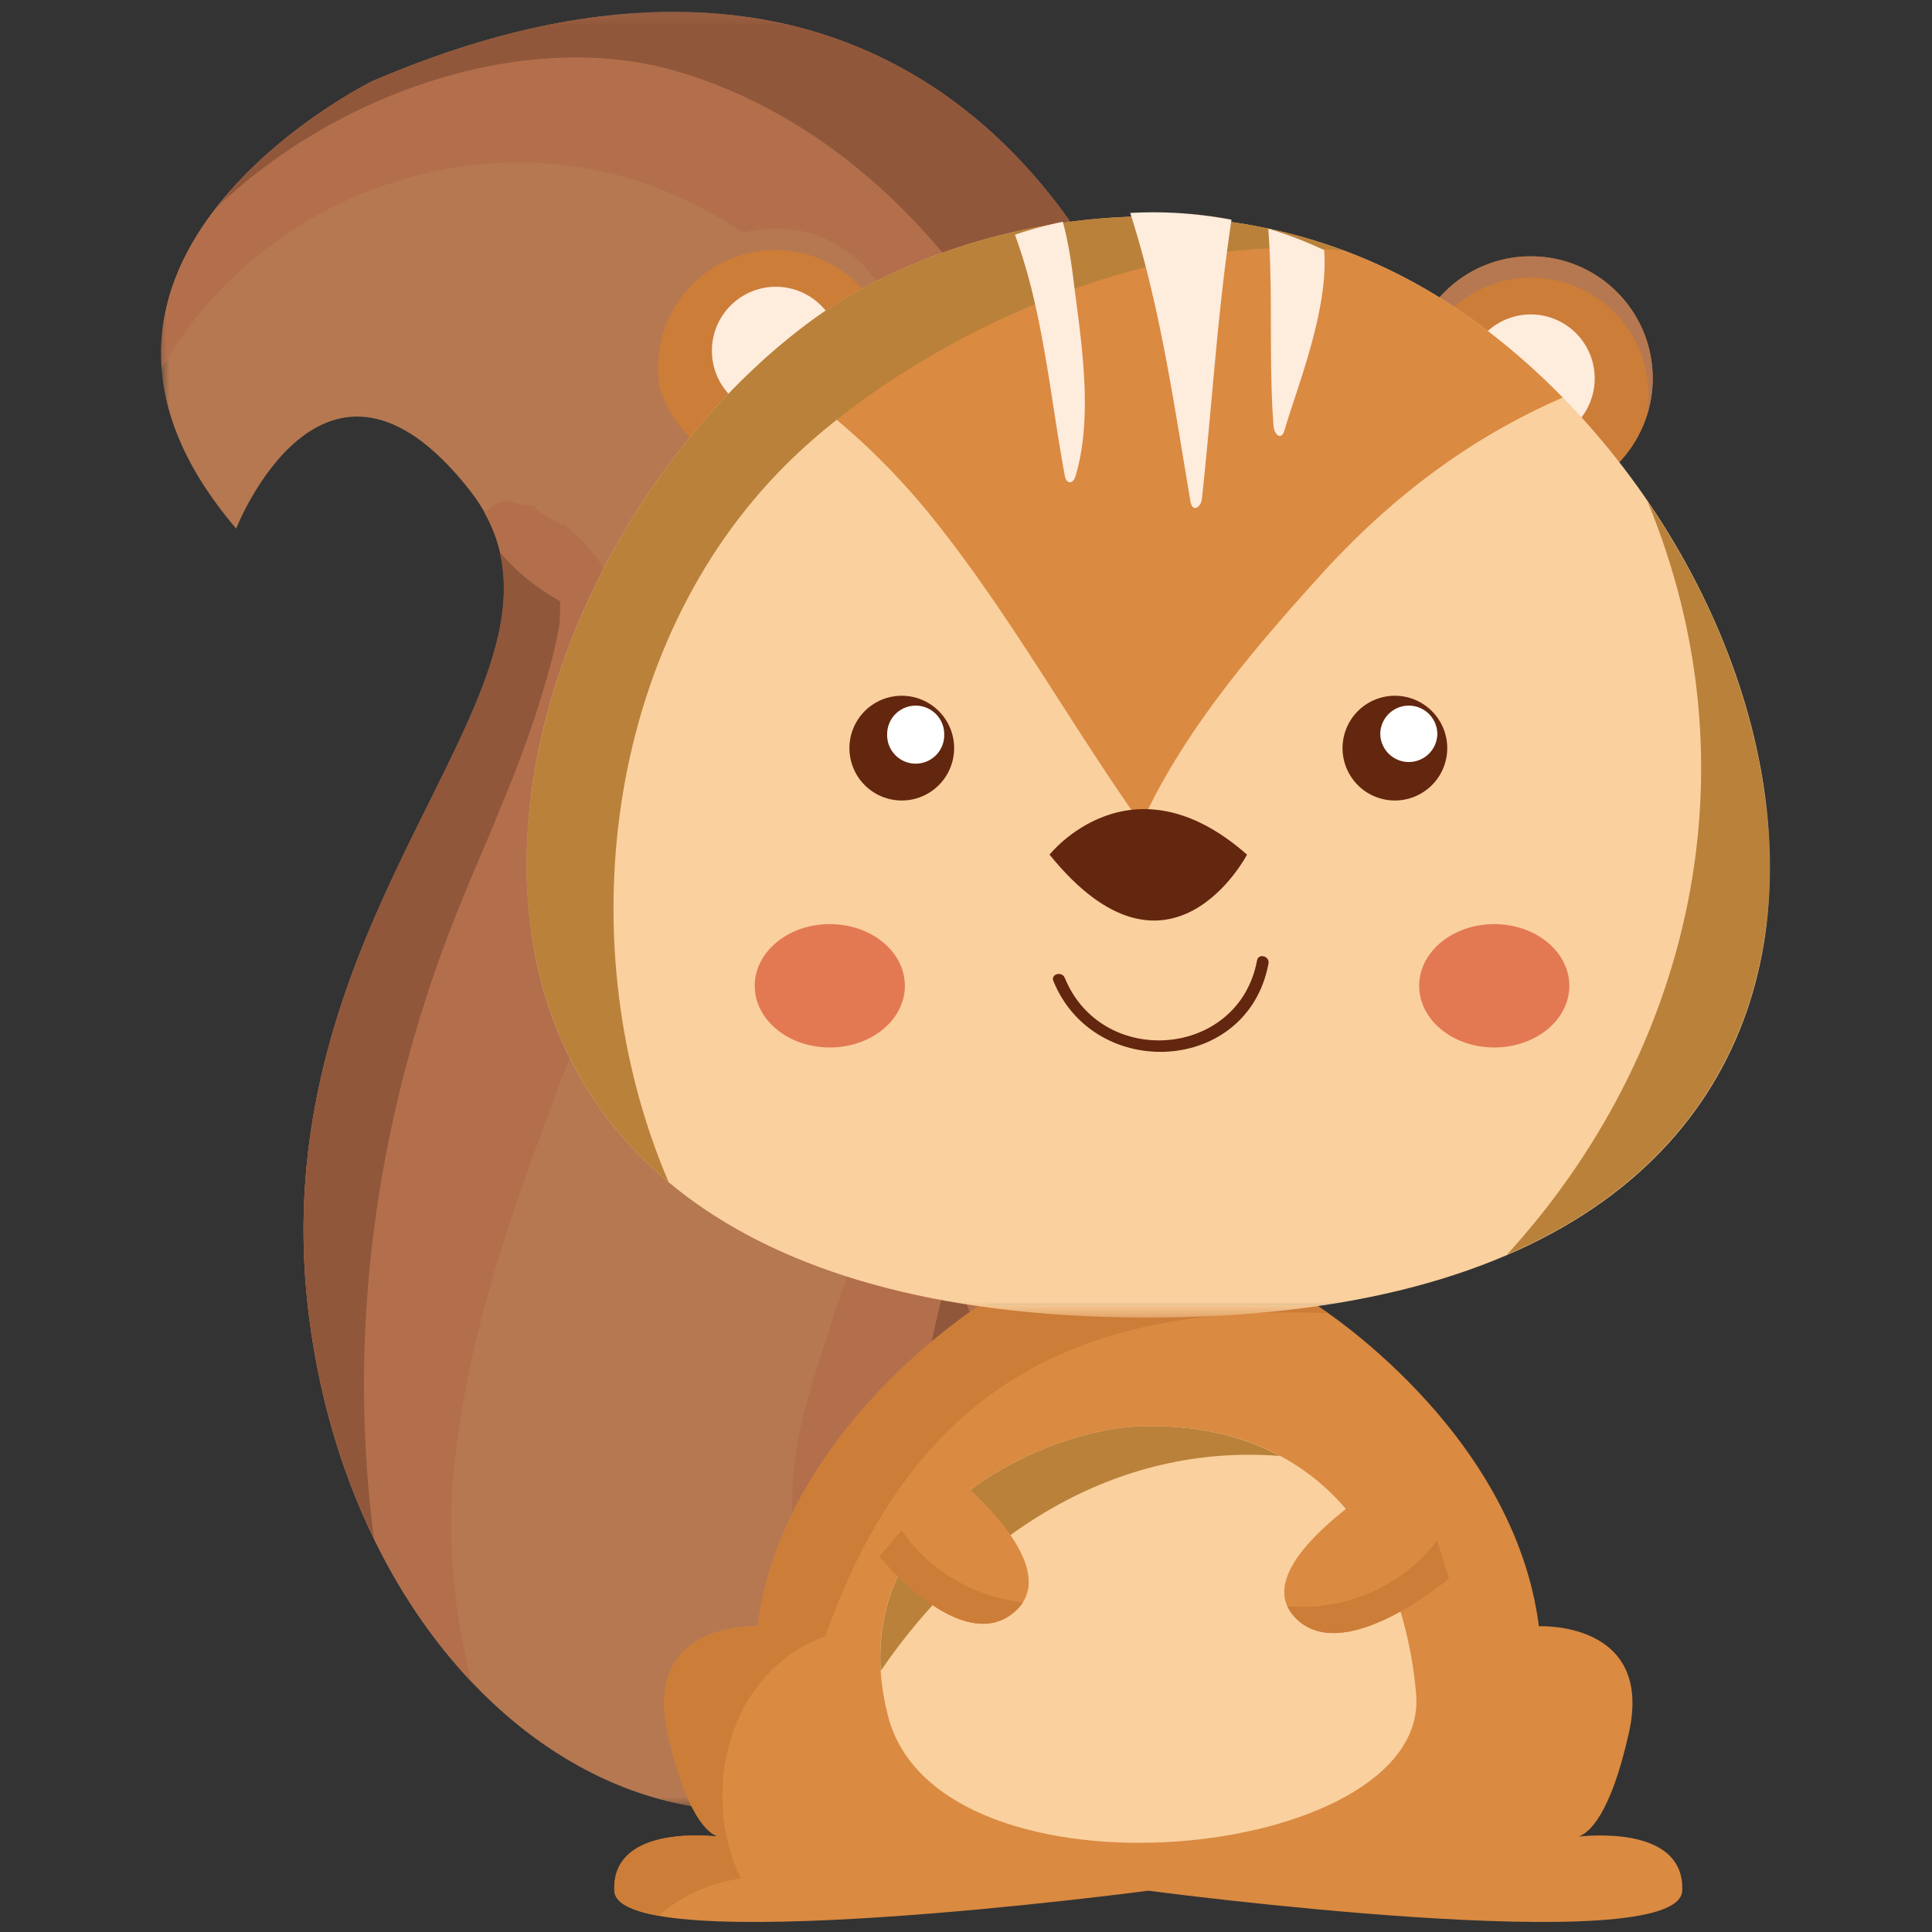 <svg xmlns="http://www.w3.org/2000/svg" xmlns:xlink="http://www.w3.org/1999/xlink" width="120" height="120"><rect width="100%" height="100%" fill="#333333" stroke="none"/><defs><path id="a" d="M0 .623h65.132v111.745H0z"/><path id="c" d="M.004.623h65.128v109.126H.004z"/><path id="e" d="M.432.623H62.19V73.34H.43z"/><path id="g" d="M.648.075h77.23V68.47H.649z"/></defs><g fill="none" fill-rule="evenodd"><g transform="translate(10 .113)"><mask id="b" fill="#fff"><use xlink:href="#a"/></mask><path fill="#B57851" d="M58.055 87.679s-16.287-6.946 0-22.347c16.286-15.4 5.73-82.138-44.94-60.396 0 0-22.621 11.174-8.446 27.783 0 0 5.43-13.891 14.478-2.417C28.196 41.778 5.875 55.367 9.194 81.64c3.318 26.271 27.145 41.673 45.845 21.44 0 0 15.684-3.623 3.016-15.401" mask="url(#b)"/></g><path fill="#B36F4B" d="M28.285 90.423c1.262-10.635 5.365-19.816 8.973-29.776.825-2.282 1.631-4.583 2.234-6.935.34-1.325.673-2.656.898-4.005.041-.247.074-.438.104-.594.006-.163.015-.37.03-.638.076-1.365.137-2.74.039-4.107a13.423 13.423 0 0 1-.044-.915c-.029-.127-.06-.271-.097-.442-.304-1.41-.635-2.833-1.119-4.195a15.51 15.51 0 0 1-.272-.82c-.097-.16-.222-.374-.396-.684-1.427-2.553-1.657-3.123-3.916-5.017 1.149.962-1.763-.715-1.436-.83-.731-.126-1.947-.318-1.43-.376a19.59 19.59 0 0 1-.435.01c-.237.072-.42.126-.558.164-.203.15-.5.369-.778.568 6.32 11.189-14.07 24.72-10.888 49.922C20.369 91.06 24.12 99 29.304 104.477c-1.187-4.57-1.578-9.342-1.02-14.054"/><path fill="#91573B" d="M27.18 59.865c1.048-2.982 2.31-5.874 3.548-8.78-.523 1.219.967-2.362 1.17-2.896.563-1.472 1.12-2.952 1.583-4.46.455-1.483.901-2.978 1.186-4.504.034-.19.065-.344.092-.47l.007-.188c.027-.405.026-.811.026-1.218-1.471-.818-2.754-1.862-3.761-3.086 2.572 10.746-14.793 24.083-11.837 47.49.64 5.07 2.05 9.73 4.034 13.812-1.544-11.816-.202-23.888 3.951-35.7"/><g transform="translate(10 .113)"><mask id="d" fill="#fff"><use xlink:href="#c"/></mask><path fill="#B36F4B" d="M58.055 87.679s-16.287-6.946 0-22.347c16.286-15.4 5.73-82.138-44.94-60.396 0 0-13.924 6.88-13.074 17.866C6.198 11.833 20.777 6.467 32.931 12.48c12.416 6.142 19.597 21.318 18.833 34.861-.706 12.482-6.305 22.992-10.1 34.639-2.014 6.183-2.85 8.798-2.298 14.61.123 1.29.135 1.42.04.394.133.728.291 1.451.476 2.17a41.106 41.106 0 0 0 1.479 4.416c.71 1.768 2.983 4.078 4.867 5.818.124.115.231.24.348.36 2.877-1.512 5.725-3.705 8.463-6.668 0 0 15.684-3.623 3.016-15.401" mask="url(#d)"/></g><g transform="translate(12.941 .113)"><mask id="f" fill="#fff"><use xlink:href="#e"/></mask><path fill="#91573B" d="M29.14 4.326c14.937 4.41 24.96 20.31 26.934 35.106 1.63 12.227-3.37 22.83-7.108 33.908 1.064-2.36 2.993-5.024 6.147-8.007 16.288-15.402 5.73-82.14-44.94-60.396 0 0-5.857 2.898-9.741 7.93 7.548-7.294 19.39-11.29 28.707-8.54" mask="url(#f)"/></g><path fill="#91573B" d="M66.778 87.792s-8.568-3.656-7.057-11.543a74.524 74.524 0 0 0-1.67 6.227c-1.309 6.008-.952 11.07 1.19 16.996.664 1.835 1.56 3.744 2.588 5.666a38.278 38.278 0 0 0 1.932-1.944s15.685-3.624 3.017-15.402"/><path fill="#DA8A41" d="M98.052 114.071c.636-.219 1.971-1.312 3.118-6.422 1.57-6.99-5.585-6.64-5.585-6.64-1.572-12.233-13.788-19.923-13.788-19.923H60.848s-12.215 7.69-13.788 19.923c0 0-7.154-.35-5.585 6.64 1.147 5.11 2.482 6.203 3.117 6.422-1.441-.143-6.585-.394-6.434 3.364.174 4.369 33.164 0 33.164 0s32.99 4.369 33.165 0c.15-3.758-4.994-3.507-6.435-3.364"/><path fill="#CC7D38" d="M81.797 81.086H60.848s-12.215 7.69-13.788 19.923c0 0-7.154-.35-5.585 6.64 1.148 5.11 2.482 6.204 3.117 6.422-1.441-.143-6.585-.394-6.435 3.365.031.764 1.08 1.258 2.77 1.556 1.313-1.182 3.009-2.016 5.082-2.322-2.566-5.299-.822-12.822 5.263-15.05 1.379-3.898 3.18-7.619 5.987-10.98 6.557-7.858 15.825-9.438 25.237-9.078-.439-.31-.699-.476-.699-.476"/><path fill="#FAD09E" d="M70.696 88.6c-5.935.23-18.686 5.842-15.535 18 3.15 12.16 33.728 9.048 32.796-1.398-.872-9.786-6.561-17.014-17.26-16.602"/><path fill="#B9813A" d="M79.498 90.433c-2.417-1.291-5.344-1.966-8.802-1.832-5.453.21-16.652 4.97-15.99 15.173 5.762-8.43 14.51-14.145 24.792-13.341"/><path fill="#CC7D38" d="M87.503 23.505c0-4.189 3.392-7.585 7.575-7.585 4.184 0 7.575 3.396 7.575 7.585 0 4.188-3.391 7.585-7.575 7.585-4.183 0-7.575-3.397-7.575-7.585"/><path fill="#B57851" d="M89.72 19.629c.042-.042.088-.078.131-.118.04-.043.076-.09.118-.131a7.302 7.302 0 0 1 5.146-2.134 7.3 7.3 0 0 1 5.146 2.134 7.305 7.305 0 0 1 2.131 5.152 8.238 8.238 0 0 1-.119 1.337 7.57 7.57 0 0 0 .38-2.364c0-4.19-3.391-7.584-7.575-7.584-4.183 0-7.576 3.395-7.576 7.584 0 .386.039.763.094 1.132a7.315 7.315 0 0 1 2.125-5.008"/><path fill="#FEECDD" d="M91.107 23.505a3.973 3.973 0 0 1 3.97-3.976 3.974 3.974 0 0 1 3.973 3.976 3.974 3.974 0 0 1-3.972 3.976 3.974 3.974 0 0 1-3.97-3.976"/><path fill="#CC7D38" d="M55.765 21.786c0-4.188-3.392-7.584-7.576-7.584-4.183 0-7.575 3.396-7.575 7.584 0 4.19 3.392 7.586 7.575 7.586 4.184 0 7.576-3.396 7.576-7.586"/><path fill="#B57851" d="M53.548 17.911c-.043-.042-.089-.077-.131-.118-.04-.043-.076-.089-.118-.13a7.301 7.301 0 0 0-5.145-2.135 7.303 7.303 0 0 0-5.147 2.134 7.303 7.303 0 0 0-2.13 5.152c0 .452.044.898.118 1.336a7.57 7.57 0 0 1-.381-2.363c0-4.19 3.392-7.585 7.576-7.585 4.183 0 7.575 3.396 7.575 7.585 0 .385-.037.762-.093 1.132a7.316 7.316 0 0 0-2.124-5.008"/><path fill="#FEECDD" d="M52.16 21.786a3.973 3.973 0 0 0-3.97-3.975 3.974 3.974 0 0 0-3.972 3.975 3.974 3.974 0 0 0 3.972 3.976c2.193 0 3.97-1.78 3.97-3.976"/><g transform="translate(32.059 13.365)"><mask id="h" fill="#fff"><use xlink:href="#g"/></mask><path fill="#FAD09E" d="M18.52 6.424c8.262-5.986 25.998-10.632 40.795 0 24.089 17.31 31.666 62.24-20.397 62.045-52.062-.194-42.772-45.833-20.398-62.045" mask="url(#h)"/></g><path fill="#DA8A41" d="M91.374 19.789c-14.797-10.632-32.533-5.986-40.794 0a38.603 38.603 0 0 0-3.43 2.817c4.138 2.535 7.808 5.838 10.894 9.707 4.762 5.971 8.44 12.652 12.843 18.864C73.494 45.36 78.145 40.01 82 35.747c4.479-4.953 9.435-8.611 15.065-11.054a43.77 43.77 0 0 0-5.691-4.904"/><path fill="#B9813A" d="M102.328 31.134c6.906 16.712 2.643 34.337-8.727 46.795 20.507-8.836 19.606-30.86 8.727-46.795m-53.445-2.339c7.638-7.566 22.408-14.656 34.606-13.217-12.769-4.763-26.078-.739-32.91 4.211-16.418 11.896-25.79 39.635-9.046 53.64-6.253-14.573-4.036-33.356 7.35-44.634"/><path fill="#63260E" d="M65.189 53.083s5.038-6.361 12.266 0c0 0-4.818 9.21-12.266 0"/><path fill="#DA8A41" d="M70.199 13.227v-.002m6.293.416c-.002.003-.002.006-.002.01m2.285.555v-.004m-12.764-.43v.002"/><path fill="#DA8A41" d="M76.49 13.65c0-.004 0-.007.002-.009a25.9 25.9 0 0 0-6.293-.414 25.92 25.92 0 0 1 6.29.423m5.419 1.73a23.64 23.64 0 0 0-3.134-1.178l.001.004c1.05.312 2.097.698 3.133 1.174m-18.682-.864c.134-.044.267-.085.401-.127-.134.042-.267.083-.4.127m2.785-.742v-.002a28.522 28.522 0 0 0 0 .002m-2.066.52"/><path fill="#CC7D38" d="M63.038 14.577c-.053.017-.106.037-.161.055l.162-.054v-.001"/><path fill="#CC7D38" d="m63.226 14.516-.188.06.001.002.187-.062m1.16-.349.264-.07-.264.07m-.759.223"/><path fill="#FEECDD" d="M70.199 13.227c.287.891.55 1.788.793 2.688 1.344 4.997 2.083 10.13 2.952 15.239.121.708.65.36.708-.172.581-5.3.905-10.626 1.634-15.905.066-.477.131-.952.204-1.427a25.923 25.923 0 0 0-6.291-.423m12.045 2.308c-.112-.053-.225-.104-.336-.155a23.678 23.678 0 0 0-3.133-1.174c.02.278.04.555.056.831.213 3.804-.019 7.624.271 11.43.04.516.482.95.687.24.714-2.478 2.763-7.492 2.455-11.172m-15.472 2.622c-.03-.227-.066-.53-.11-.886-.12-.947-.31-2.265-.65-3.497-.463.098-.917.206-1.362.322l-.264.07a20.36 20.36 0 0 0-.44.128 20.093 20.093 0 0 0-.907.284 33.649 33.649 0 0 1 1.12 3.75c.885 3.679 1.283 7.464 1.979 11.225.098.526.506.535.659.032 1.063-3.505.44-7.883-.025-11.428"/><path fill="#63260E" d="M52.76 46.468a3.251 3.251 0 0 1 3.25-3.253 3.252 3.252 0 0 1 0 6.505 3.25 3.25 0 0 1-3.25-3.252"/><path fill="#FFF" d="M55.103 45.6a1.772 1.772 0 1 1 3.544 0 1.773 1.773 0 1 1-3.544 0"/><path fill="#63260E" d="M83.388 46.468a3.252 3.252 0 0 1 3.25-3.253 3.252 3.252 0 0 1 0 6.505 3.251 3.251 0 0 1-3.25-3.252"/><path fill="#FFF" d="M85.731 45.6a1.772 1.772 0 1 1 3.544 0 1.772 1.772 0 0 1-3.543 0"/><path fill="#63260E" d="M65.427 60.933c2.558 6.262 12.08 5.787 13.361-1.086.086-.463-.622-.66-.71-.195-1.132 6.078-9.63 6.746-11.942 1.086-.176-.433-.889-.243-.71.195"/><path fill="#DA8A41" d="M87.759 90.926s-10.375 5.796-7.482 9.352c2.894 3.556 9.72-2.24 9.72-2.24l-2.238-7.112z"/><path fill="#CC7D38" d="M88.387 96.703a10.628 10.628 0 0 1-7.49 3.106h-.108c-.275 0-.549-.02-.822-.041.08.173.175.345.31.51 2.893 3.556 9.72-2.24 9.72-2.24l-.738-2.344c-.27.351-.556.692-.872 1.009"/><path fill="#DA8A41" d="M59.093 91.503s7.233 5.694 3.945 8.593c-3.287 2.897-8.419-3.425-8.419-3.425l4.474-5.168z"/><path fill="#CC7D38" d="M57.188 96.485a10.536 10.536 0 0 1-1.178-1.422l-1.39 1.608s5.13 6.322 8.418 3.424c.205-.18.369-.371.497-.571a10.639 10.639 0 0 1-6.347-3.039"/><path fill="#E37953" d="M97.474 61.23c0 2.116-2.087 3.831-4.663 3.831s-4.664-1.715-4.664-3.831c0-2.116 2.088-3.832 4.664-3.832 2.576 0 4.663 1.716 4.663 3.832m-41.27 0c0 2.116-2.088 3.831-4.663 3.831-2.576 0-4.664-1.715-4.664-3.831 0-2.116 2.088-3.832 4.664-3.832 2.575 0 4.663 1.716 4.663 3.832"/></g></svg>